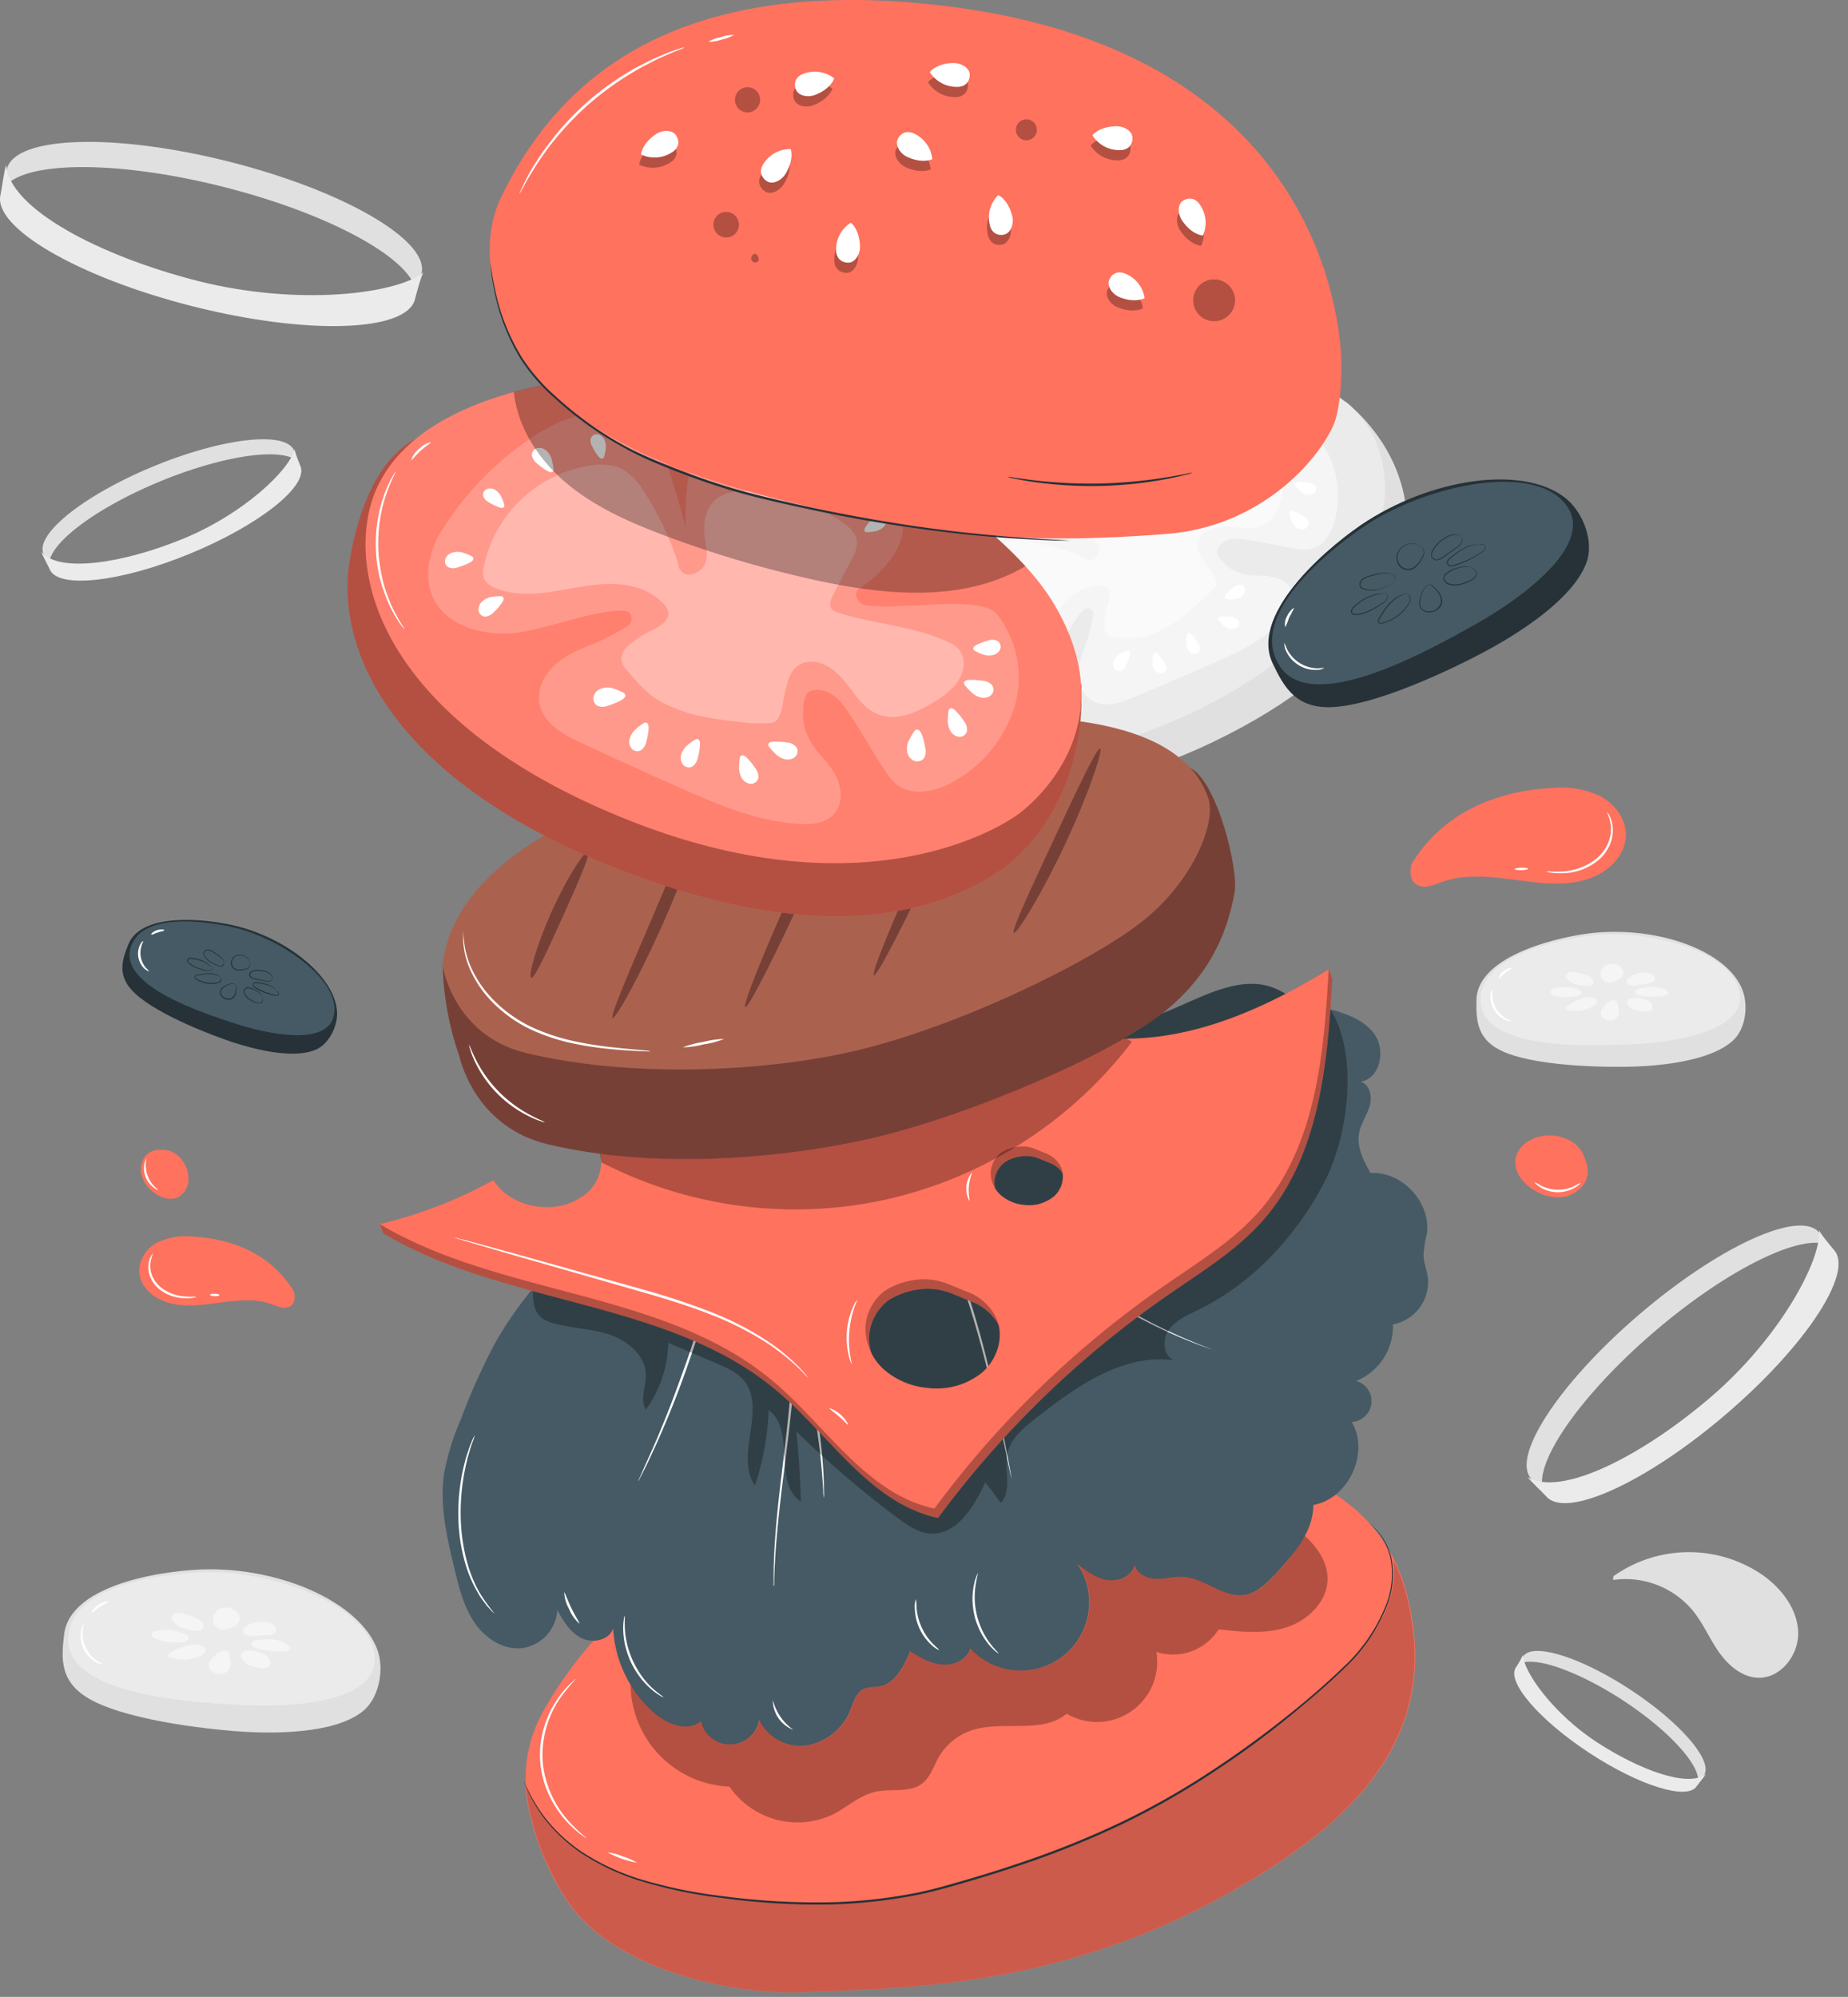 <svg width="112" height="121" fill="none" xmlns="http://www.w3.org/2000/svg"><rect width="100%" height="100%" fill="#808080" stroke="none"/><path d="M57.913 33.49s-3.215 2.277-3.966 5.122c-.481 1.818.569 3.934 1.991 5.764 2.336 2.973 8.051 5.12 17.497.623 10.12-4.837 11.394-10.37 11.744-12.37.305-1.747-.117-5.28-3.5-8.188-.568-.495-1.422.535-2.392.33-5.246-1.121-16.188 2.378-21.375 8.72Z" fill="#E0E0E0"/><path d="M56.877 31.599s-5.053 6.418-1.92 10.754c2.216 3.061 7.997 5.266 17.442.76 10.12-4.837 11.437-11.861 11.525-12.96.089-1.098.131-6.025-5.675-7.268-5.258-1.127-16.186 2.38-21.372 8.714Z" fill="#EBEBEB"/><path d="M76.809 25.015c-1.138-.054-3.073 3.144-4.19 3.983-.268.203-.757.049-.712-.284.37-2.663-.77-3.935-2.165-3.653-1.514.302-3.642 1.038-5.01 2.157-.797.648-1.966 1.652-1.992 2.68-.022.685 1.523 2.179 2.086 2.611-.57-.284-2.353-1.226-2.979-1.348-1.061-.21-2.242-.072-3.081.611-.882.717-1.246 1.89-1.422 3.013a13.527 13.527 0 0 0 .34 5.736c.147.54.413 1.04.778 1.465 1.465 1.644 3.436.686 4.534-.634.854-1.016 1.693-3.372 2.607-4.325a.546.546 0 0 1 .264-.176.378.378 0 0 1 .398.338 9.72 9.72 0 0 1-.406 1.676c-.285.762-.59 1.556-.444 2.39.062.394.253.756.543 1.03.777.7 1.847.341 2.734-.029 1.442-.6 2.877-1.21 4.305-1.835 1.707-.745 3.445-1.533 4.774-2.845.466-.458.91-1.061.569-1.775a1.33 1.33 0 0 0-.359-.447c-.515-.418-1.172-.478-1.806-.472a3.513 3.513 0 0 1-1.31-.265c-.372-.162-1.234-.907-1.094-1.291.139-.384.611-.743 1.394-.669.884.086 1.94.339 2.816.49.492.085.996.224 1.482.105.854-.214 1.323-1.138 1.5-1.992a5.69 5.69 0 0 0-.663-4.11 4.478 4.478 0 0 0-3.491-2.135Z" fill="#F5F5F5"/><path d="M67.847 39.627a.854.854 0 0 0-.335.356.524.524 0 0 0 0 .478.387.387 0 0 0 .42.185.595.595 0 0 0 .325-.344c.074-.156.135-.318.182-.484a.787.787 0 0 0 .046-.228c0-.122-.072-.204-.191-.167a2.373 2.373 0 0 0-.447.204ZM78.291 31.602a.878.878 0 0 0 .302.384.525.525 0 0 0 .472.06.381.381 0 0 0 .24-.393.591.591 0 0 0-.285-.367 3.013 3.013 0 0 0-.453-.245.918.918 0 0 0-.222-.077c-.12-.017-.213.046-.19.168.03.16.076.318.136.47ZM69.842 40.117a.853.853 0 0 0 .122.446.49.49 0 0 0 .378.242.333.333 0 0 0 .336-.244.592.592 0 0 0-.117-.433 3.067 3.067 0 0 0-.284-.392.663.663 0 0 0-.157-.151c-.094-.066-.193-.049-.219.065a2.84 2.84 0 0 0-.06.467ZM74.169 37.915a.902.902 0 0 0 .418.205.492.492 0 0 0 .424-.126.327.327 0 0 0 .04-.412.597.597 0 0 0-.404-.196 2.803 2.803 0 0 0-.49-.037.853.853 0 0 0-.216.017c-.108.028-.162.116-.094.207.097.123.205.238.322.342ZM74.826 36.304a.852.852 0 0 0 .433-.17.49.49 0 0 0 .199-.396.336.336 0 0 0-.285-.31.6.6 0 0 0-.418.165 3.32 3.32 0 0 0-.359.333.756.756 0 0 0-.133.17c-.054.1-.026.197.09.211.158.014.316.013.473-.003ZM78.823 29.772a.854.854 0 0 0 .419.205.492.492 0 0 0 .423-.125.327.327 0 0 0 .04-.413.597.597 0 0 0-.404-.196 2.813 2.813 0 0 0-.49-.037.853.853 0 0 0-.215.017c-.108.029-.163.117-.094.208.096.124.203.238.321.341ZM78.624 28.142a.879.879 0 0 0 .435-.168.496.496 0 0 0 .197-.398.33.33 0 0 0-.285-.307.584.584 0 0 0-.418.165c-.13.1-.25.21-.361.33a.791.791 0 0 0-.134.173c-.051.1-.023.197.091.208.158.014.317.013.475-.003ZM77.74 26.651a.8.8 0 0 0 .298-.301.453.453 0 0 0 .017-.404.302.302 0 0 0-.347-.154.57.57 0 0 0-.284.285c-.07.131-.128.268-.174.41a.717.717 0 0 0-.048.19c0 .105.054.174.153.142.133-.045.261-.101.384-.168ZM70.539 26.478a.75.75 0 0 0 .096-.373.423.423 0 0 0-.17-.327.285.285 0 0 0-.345.037.484.484 0 0 0-.094.361c.007.136.023.27.049.404.01.06.027.118.051.174.043.085.122.114.185.042.086-.098.162-.205.228-.318ZM59.861 32.745a.729.729 0 0 0-.33-.19.404.404 0 0 0-.361.065.284.284 0 0 0-.068.339.473.473 0 0 0 .316.196c.13.037.265.062.4.077.061.008.122.008.183 0 .09-.014.142-.08.094-.165a2.062 2.062 0 0 0-.234-.322ZM58.334 37.57a.714.714 0 0 0-.387 0 .403.403 0 0 0-.285.245.284.284 0 0 0 .117.325.49.49 0 0 0 .375 0c.13-.038.258-.085.381-.143a.698.698 0 0 0 .157-.09c.071-.06.08-.143 0-.191a2.218 2.218 0 0 0-.358-.145ZM58.627 34.83a.854.854 0 0 0-.43-.085.47.47 0 0 0-.358.217.313.313 0 0 0 .065.386.569.569 0 0 0 .415.08c.153-.014.304-.042.453-.082a.686.686 0 0 0 .193-.069c.094-.054.12-.145.034-.213a2.42 2.42 0 0 0-.372-.233ZM59.005 40.478a.821.821 0 0 0-.302.316.472.472 0 0 0 0 .418.319.319 0 0 0 .362.154.569.569 0 0 0 .284-.31c.07-.137.129-.28.174-.427a.683.683 0 0 0 .045-.2c0-.105-.057-.176-.16-.142a2.32 2.32 0 0 0-.403.191ZM61.284 40.87a.81.81 0 0 0-.12.425.46.46 0 0 0 .185.372.313.313 0 0 0 .39-.031.57.57 0 0 0 .114-.41 2.75 2.75 0 0 0-.046-.458.767.767 0 0 0-.051-.196c-.045-.097-.134-.13-.21-.054a2.41 2.41 0 0 0-.262.353ZM68.82 26.671a.822.822 0 0 0-.042-.446.462.462 0 0 0-.313-.285.319.319 0 0 0-.359.174.568.568 0 0 0 .04.43c.06.145.13.285.21.42a.782.782 0 0 0 .123.168c.08.077.176.077.219-.026.053-.14.094-.286.122-.435ZM65.088 28.626a.853.853 0 0 0-.285-.333.48.48 0 0 0-.424-.046.324.324 0 0 0-.185.356c.05.14.152.256.285.321.133.083.273.154.418.211a.68.68 0 0 0 .2.063c.107.014.187-.043.158-.151a2.779 2.779 0 0 0-.167-.421ZM67.048 27.277a.853.853 0 0 0-.216-.392.464.464 0 0 0-.402-.14.319.319 0 0 0-.261.302.57.57 0 0 0 .21.378c.11.111.23.212.359.302.055.044.116.08.182.108.102.037.19 0 .188-.114a2.604 2.604 0 0 0-.06-.444ZM71.887 38.93a.853.853 0 0 0 .123.45.486.486 0 0 0 .372.239.334.334 0 0 0 .339-.242.614.614 0 0 0-.12-.435 3.264 3.264 0 0 0-.284-.393.793.793 0 0 0-.157-.15c-.094-.063-.193-.046-.216.068a2.55 2.55 0 0 0-.057.463Z" fill="#fff"/><path d="M76.837 27.28a1.335 1.335 0 0 0-.569.134c-1.544.634-2.76 1.866-4.21 2.691a.57.57 0 0 1-.313.1c-.21-.02-.325-.253-.398-.455l-.618-1.679a1.372 1.372 0 0 0-.438-.706 1.275 1.275 0 0 0-.979-.082 7.534 7.534 0 0 0-3.772 2.048c-.401.402-.774.902-.76 1.471a1.81 1.81 0 0 0 .854 1.363c.41.285.939.569.967 1.061.023.424-.324 1.002-.907.57a13.105 13.105 0 0 0-3.318-1 2.73 2.73 0 0 0-1.269.018 2.398 2.398 0 0 0-1.163.995 5.661 5.661 0 0 0 .14 6.382c.096.155.237.279.403.355a.877.877 0 0 0 .666-.096c.774-.37 1.343-1.062 1.818-1.776.435-.738.928-1.441 1.474-2.102.586-.626 1.388-1.115 2.244-1.084a.672.672 0 0 1 .299.063c.384.199.248.765.122 1.177-.108.36-.165.732-.17 1.107a.813.813 0 0 0 .219.663.726.726 0 0 0 .426.128c.632.031 1.483.06 2.08-.154 1.363-.483 2.088-1.138 3.297-2.207.266-.238.507-.5.72-.786.202-.37-.361-.919-.594-1.271-.234-.353-.515-.717-.51-1.138 0-.515.473-.928.968-1.067.505-.1 1.024-.11 1.533-.029.51.082 1.034.018 1.51-.182.712-.372 1.008-1.226 1.179-2.011.148-.697.23-1.488-.19-2.063a1.001 1.001 0 0 0-.74-.438Z" fill="#FAFAFA"/><path d="M59.756 44.623a.962.962 0 0 1-.285 0 2.213 2.213 0 0 1-.335-.05 3.606 3.606 0 0 1-.438-.1 6.054 6.054 0 0 1-1.093-.422 6.78 6.78 0 0 1-1.203-.78 7.067 7.067 0 0 1-1.002-1.029 6.08 6.08 0 0 1-.623-.99c-.08-.148-.13-.285-.185-.41a2.821 2.821 0 0 1-.114-.321.957.957 0 0 1-.068-.285c.029 0 .145.384.461.962.184.335.398.654.637.953.297.364.628.7.988 1.001.365.294.758.553 1.172.774.34.177.694.324 1.058.441.623.188 1.033.228 1.03.256ZM54.498 38.245c.02.195.02.391 0 .586 0 .319.046.569 0 .586-.045.017-.153-.242-.15-.586.002-.344.114-.612.15-.586Z" fill="#fff"/><path d="M12.705 95.088c-2.205 0-8.44.731-8.82 3.957-.187 1.542-.252 2.951 1.685 3.983 2.53 1.335 7.741 1.821 9.258 1.909 1.766.1 5.368.134 7.112-1.206 1.007-.771 1.323-2.432.996-3.565-.825-2.81-5.414-5.078-10.23-5.078Z" fill="#E0E0E0"/><path d="M12.768 95.259c-1.036 0-8.689.25-8.632 4.13.051 3.415 7.787 3.765 10.57 3.924 2.782.159 8.159-.105 8.008-2.891-.168-3.038-5.824-5.146-9.946-5.163Z" fill="#EBEBEB"/><path d="M12.412 99.802a1.44 1.44 0 0 0-1.052-.094 4.27 4.27 0 0 0-.996.401c-.083.04-.177.106-.168.197.008.091.102.128.185.151a2.537 2.537 0 0 0 1.77-.128.643.643 0 0 0 .267-.197.286.286 0 0 0-.006-.33ZM13.755 100.044a.57.57 0 0 0-.43.054 1.697 1.697 0 0 0-.352.268.825.825 0 0 0-.31.438.501.501 0 0 0 .15.435.75.75 0 0 0 .43.191.673.673 0 0 0 .49-.109.676.676 0 0 0 .233-.503c0-.193-.026-.384-.08-.569a.383.383 0 0 0-.074-.174.138.138 0 0 0-.078-.051.136.136 0 0 0-.093.009M16.256 100.44a.854.854 0 0 0-.341-.245 2.09 2.09 0 0 0-.888-.188.426.426 0 0 0-.384.154.357.357 0 0 0 .025.352.937.937 0 0 0 .453.385c.183.074.374.128.569.162.16.03.325.03.486 0 .236-.043.265-.419.08-.62ZM11.36 99.102a2.59 2.59 0 0 0-1.884-.284c-.12.025-.262.08-.284.202-.023.122.1.21.207.262.47.19.978.267 1.483.227a.854.854 0 0 0 .415-.08c.128-.082.202-.201.063-.327ZM12.304 98.394a.672.672 0 0 0-.236-.236 3.338 3.338 0 0 0-.87-.356.808.808 0 0 0-.61-.02.313.313 0 0 0-.173.285l.017.048c.138.234.352.415.606.512.252.094.515.157.782.188a.993.993 0 0 0 .26 0 .322.322 0 0 0 .218-.12.313.313 0 0 0 .006-.301ZM14.427 97.774A.796.796 0 0 0 14 97.46a.876.876 0 0 0-.757.077.728.728 0 0 0-.333.668.62.62 0 0 0 .492.54c.195.017.391-.017.57-.099a.854.854 0 0 0 .523-.373.509.509 0 0 0-.068-.5ZM16.745 98.71a.305.305 0 0 0-.11-.216.488.488 0 0 0-.1-.072 1.23 1.23 0 0 0-.817-.148 1.565 1.565 0 0 0-.79.26.384.384 0 0 0-.197.27.285.285 0 0 0 .125.236c.148.08.318.11.484.082l.836-.045a.978.978 0 0 0 .376-.071.333.333 0 0 0 .193-.296ZM17.289 99.569c-.57-.31-1.082-.256-1.736-.182-.13 0-.284.062-.31.193a.223.223 0 0 0 .091.197.645.645 0 0 0 .208.088 5.71 5.71 0 0 0 1.707.196c.13 0 .284-.034.338-.154.054-.119-.196-.239-.298-.338Z" fill="#F5F5F5"/><path d="M6.583 97.048c0 .04-.248.125-.515.305-.268.179-.452.372-.49.347-.036-.026.109-.285.407-.472.3-.188.592-.22.598-.18ZM6.202 100.835a.757.757 0 0 1-.421-.137 1.823 1.823 0 0 1-.874-1.855.768.768 0 0 1 .16-.412c.022 0-.038.165-.057.427a1.991 1.991 0 0 0 .83 1.744c.205.145.367.196.362.233Z" fill="#fff"/><path d="M96.596 56.524c-1.852.18-7.036 1.297-7.112 4.043-.032 1.311.028 2.5 1.738 3.203 2.233.92 6.657.905 7.937.854 1.494-.06 4.524-.322 5.887-1.59.782-.732.916-2.154.546-3.079-.902-2.287-4.945-3.82-8.996-3.431Z" fill="#E0E0E0"/><path d="M96.664 56.66c-.873.083-7.286.917-6.921 4.174.318 2.862 6.85 2.535 9.203 2.441 2.353-.094 6.848-.748 6.498-3.078-.393-2.54-5.314-3.855-8.78-3.537Z" fill="#EBEBEB"/><path d="M96.733 60.513a1.212 1.212 0 0 0-.894 0 3.6 3.6 0 0 0-.805.415c-.065.043-.14.102-.125.18.014.076.097.099.168.113a2.15 2.15 0 0 0 1.48-.253.514.514 0 0 0 .204-.185.239.239 0 0 0-.028-.27ZM97.882 60.606a.478.478 0 0 0-.359.08c-.106.07-.201.156-.284.253a.725.725 0 0 0-.225.393.415.415 0 0 0 .162.353c.108.083.24.128.376.128a.51.51 0 0 0 .569-.57 1.794 1.794 0 0 0-.114-.469.321.321 0 0 0-.077-.139.113.113 0 0 0-.145-.023M100.016 60.735a.765.765 0 0 0-.308-.18 1.826 1.826 0 0 0-.762-.085.37.37 0 0 0-.31.162.306.306 0 0 0 .051.285.8.8 0 0 0 .413.284c.163.048.33.078.5.088.138.014.277 0 .41-.04.182-.042.176-.36.006-.514ZM95.788 60.01a2.16 2.16 0 0 0-1.605-.095c-.1.029-.216.088-.219.19-.002.103.103.169.197.206a2.75 2.75 0 0 0 1.266.068.674.674 0 0 0 .341-.1c.097-.07.148-.179.02-.27ZM96.516 59.335a.569.569 0 0 0-.216-.177 2.717 2.717 0 0 0-.762-.23.674.674 0 0 0-.512.034.261.261 0 0 0-.126.256l.02.04c.136.185.33.32.552.381.22.06.447.092.675.094a.79.79 0 0 0 .216 0 .25.25 0 0 0 .173-.117.265.265 0 0 0-.02-.281ZM98.26 58.644a.66.66 0 0 0-.384-.231.737.737 0 0 0-.629.125.62.62 0 0 0-.227.59.526.526 0 0 0 .458.414.952.952 0 0 0 .47-.128.734.734 0 0 0 .412-.35.427.427 0 0 0-.1-.42ZM100.286 59.24a.267.267 0 0 0-.111-.173.545.545 0 0 0-.088-.05 1.047 1.047 0 0 0-.706-.055c-.237.035-.46.133-.645.285a.318.318 0 0 0-.14.241.239.239 0 0 0 .122.191c.13.057.276.067.413.029l.703-.106a.871.871 0 0 0 .307-.088.286.286 0 0 0 .145-.273ZM100.812 59.918c-.512-.21-.93-.125-1.473 0-.108.023-.24.077-.245.188a.18.18 0 0 0 .091.156c.057.03.118.05.182.057.48.085.971.095 1.454.029.111-.017.239-.052.284-.157.046-.105-.199-.196-.293-.273Z" fill="#F5F5F5"/><path d="M91.606 58.666c.014.043-.19.137-.401.308-.21.17-.35.344-.379.324-.028-.02.057-.253.285-.441.227-.188.486-.228.495-.19ZM91.592 61.873c0 .017-.151.02-.37-.072a1.556 1.556 0 0 1-.893-1.49c.022-.236.096-.364.11-.359.009.12.009.241 0 .361a1.706 1.706 0 0 0 .837 1.395c.185.108.321.15.316.165Z" fill="#fff"/><path d="M13.544 11.325c6 1.517 10.71 3.983 11.548 5.918.218-.17.377-.405.453-.671.503-1.992-4.714-5.022-11.65-6.774C6.958 8.044.925 8.236.426 10.223c-.063.288-.026.589.103.854 1.601-1.332 6.964-1.283 13.015.247Z" fill="#E0E0E0"/><path d="M12.02 17.032C6.045 15.516.546 12.64.378 9.991c-.105.193-.285 1.542-.344 1.795-.504 1.992 4.71 5.022 11.647 6.774 6.936 1.753 12.968 1.562 13.468-.427 0 0 .396-1.561.54-1.647-1.6 1.334-7.604 2.074-13.67.546Z" fill="#EBEBEB"/><path d="M9.727 29.16c3.63-1.493 6.964-2.01 8.116-1.345a.828.828 0 0 0-.022-.515c-.495-1.2-4.296-.777-8.493.947-4.196 1.724-7.195 4.103-6.697 5.306a.828.828 0 0 0 .376.399c.31-1.286 3.058-3.286 6.72-4.791Z" fill="#E0E0E0"/><path d="M11.11 32.64c-3.628 1.49-7.512 2.097-8.596.81.02.14.439.894.501 1.048.495 1.203 4.299.78 8.495-.947 4.197-1.727 7.195-4.103 6.7-5.304 0 0-.39-.947-.347-1.044-.313 1.283-3.092 3.93-6.754 5.437Z" fill="#EBEBEB"/><path d="M98.377 103.04c-2.617-1.707-5.152-2.629-6.157-2.276a.63.63 0 0 1 .097-.398c.57-.868 3.485.039 6.51 2.028 3.024 1.989 5.015 4.302 4.446 5.169a.674.674 0 0 1-.355.254c-.049-1.059-1.901-3.042-4.541-4.777Z" fill="#E0E0E0"/><path d="M96.767 105.558c2.617 1.707 5.567 2.779 6.612 1.937-.037.105-.481.632-.552.743-.569.867-3.486-.04-6.513-2.029-3.027-1.988-5.015-4.301-4.446-5.169.168-.24.312-.497.43-.766.05 1.056 1.829 3.548 4.469 5.284Z" fill="#EBEBEB"/><path d="M100.3 80.661c4.171-3.562 8.37-5.69 10.194-5.317a1.143 1.143 0 0 0-.253-.672c-1.181-1.382-6.046.837-10.865 4.953-4.82 4.117-7.773 8.578-6.592 9.958.178.193.415.32.674.364-.145-1.838 2.637-5.69 6.842-9.286Z" fill="#E0E0E0"/><path d="M103.652 84.681c-4.171 3.562-9.062 6.054-11.062 4.82.088.176.973.995 1.121 1.169 1.18 1.382 6.046-.834 10.868-4.953 4.822-4.12 7.77-8.578 6.589-9.958 0 0-.927-1.084-.913-1.235.142 1.844-2.398 6.564-6.603 10.157Z" fill="#EBEBEB"/><path d="M97.78 95.512a7.899 7.899 0 0 1 9.126-.02c1.107.814 2.026 2.026 2.074 3.4.049 1.374-1.047 2.808-2.421 2.768-.984-.028-1.818-.751-2.384-1.556-.566-.805-.95-1.733-1.57-2.498a5.3 5.3 0 0 0-4.837-1.87" fill="#E0E0E0"/><path d="M32.913 103.706a8.434 8.434 0 0 0-.853 5.974 15.955 15.955 0 0 0 2.458 5.719c2.777 3.86 9.656 5.55 14.362 5.308 4.705-.241 14.648.023 25.22-5.792 7.98-4.387 13.275-9.619 11.224-18.083-2.051-8.464-11.949-11.002-30.894-7.26-13.368 2.628-19.226 10.014-21.517 14.134Z" fill="#FF725E"/><path opacity=".2" d="M85.287 96.852a11.15 11.15 0 0 0-.853-2.353c.4 2.396-1.138 4.837-3.158 6.723a57.532 57.532 0 0 1-11.363 8.279c-4.017 2.182-8.373 3.673-12.78 4.89-4.615 1.275-9.821 1.138-14.547.387-4.645-.731-8.842-2.347-10.697-6.611.02.511.088 1.02.202 1.519a15.884 15.884 0 0 0 2.456 5.71c2.77 3.858 9.641 5.545 14.341 5.303 4.7-.242 14.63.023 25.19-5.784 7.969-4.387 13.258-9.611 11.21-18.063Z" fill="#000"/><path d="m82.974 92.266.125.114.364.35c.424.49.724 1.076.874 1.707a5.195 5.195 0 0 1-.339 3.012 10.371 10.371 0 0 1-2.239 3.36c-1.067 1.062-2.31 2.137-3.675 3.249a54.15 54.15 0 0 1-4.552 3.326 46.803 46.803 0 0 1-5.406 3.093 54.924 54.924 0 0 1-6.19 2.509 81.119 81.119 0 0 1-3.236 1.019c-1.07.312-2.125.623-3.189.83a30.9 30.9 0 0 1-6.196.569 43.072 43.072 0 0 1-5.616-.407 28.105 28.105 0 0 1-4.803-1.001 13.919 13.919 0 0 1-3.661-1.707 9.875 9.875 0 0 1-2.233-2.083 9.737 9.737 0 0 1-1.002-1.65l-.202-.461c-.045-.102-.065-.156-.065-.156s.028.048.08.151l.213.452c.289.574.632 1.119 1.024 1.627a9.762 9.762 0 0 0 2.23 2.052c1.128.734 2.357 1.3 3.648 1.681 1.565.463 3.167.791 4.788.982 1.856.249 3.726.38 5.599.389 2.07.018 4.136-.172 6.168-.569 1.055-.207 2.105-.52 3.175-.83 1.07-.31 2.148-.649 3.229-1.019a54.443 54.443 0 0 0 6.174-2.498 46.89 46.89 0 0 0 5.41-3.087 60.235 60.235 0 0 0 4.553-3.306 47.627 47.627 0 0 0 3.681-3.226c.95-.95 1.706-2.077 2.225-3.317.41-.932.533-1.965.353-2.967a4.123 4.123 0 0 0-.84-1.707l-.35-.359c-.082-.088-.119-.122-.119-.122Z" fill="#263238"/><path d="M35.576 111.396s-.04-.015-.102-.054a4.25 4.25 0 0 1-.27-.185 6.297 6.297 0 0 1-1.89-2.308 5.717 5.717 0 0 1-.307-4.301 6.072 6.072 0 0 1 .788-1.613 5.95 5.95 0 0 1 .777-.922c.102-.103.19-.171.245-.219a.45.45 0 0 1 .094-.069c-.376.397-.72.821-1.03 1.269a6.13 6.13 0 0 0-.993 3.724 6.26 6.26 0 0 0 1.505 3.551c.363.408.758.784 1.183 1.127ZM38.592 112.867a5.838 5.838 0 0 1-1.761-.621c.312.033.618.115.905.242.303.082.592.209.856.379Z" fill="#fff"/><path d="M14.44 56.14c-1.487-.393-5.823-1.016-6.665 1.092-.401 1.005-.697 1.944.427 2.98 1.468 1.353 4.896 2.61 5.903 2.94 1.175.382 3.596 1.05 5.016.459.816-.341 1.326-1.406 1.309-2.228-.049-2.037-2.74-4.384-5.99-5.243Z" fill="#263238"/><path d="M14.452 56.265c-.7-.188-5.906-1.383-6.56 1.246-.57 2.307 4.58 3.93 6.43 4.532 1.849.603 5.521 1.386 5.917-.52.432-2.077-3.01-4.501-5.787-5.258Z" fill="#455A64"/><path d="M13.4 59.267s.045.048.014.142c-.032.094-.168.179-.33.193a1.738 1.738 0 0 1-1.244-.284.15.15 0 0 1-.054-.1.115.115 0 0 1 .052-.102.43.43 0 0 1 .182-.06 3.79 3.79 0 0 1 .335-.06c.189-.03.38-.03.57 0 .13.022.253.073.36.148.041.026.076.06.103.1 0 0-.037-.034-.114-.083a.98.98 0 0 0-.358-.122 1.709 1.709 0 0 0-.57 0c-.107.014-.218.037-.332.06a.5.5 0 0 0-.16.05c-.04.03-.034.078 0 .115.354.234.778.334 1.198.284.162-.014.285-.07.313-.162a.17.17 0 0 0 .034-.12ZM14.188 59.642s.06-.031.113.043a.714.714 0 0 1 .026.335.654.654 0 0 1-.188.461.49.49 0 0 1-.595 0 .402.402 0 0 1-.145-.569.586.586 0 0 1 .214-.167c.074-.037.142-.075.207-.1a.52.52 0 0 1 .333-.04c.08.02.114.054.111.057a.487.487 0 0 0-.426.02c-.148.06-.283.149-.396.262a.341.341 0 0 0 .137.478.432.432 0 0 0 .523 0 .62.62 0 0 0 .182-.424.764.764 0 0 0 0-.319.104.104 0 0 0-.097-.037ZM15.88 60.382a.216.216 0 0 1 .046.12.32.32 0 0 1 0 .15.215.215 0 0 1-.137.15.894.894 0 0 1-.5-.13.984.984 0 0 1-.473-.415.358.358 0 0 1 0-.336.285.285 0 0 1 .302-.085c.167.038.326.106.47.202.253.159.33.34.315.344-.014.003-.023-.04-.074-.1a1.253 1.253 0 0 0-.262-.21 1.455 1.455 0 0 0-.46-.182.224.224 0 0 0-.242.062.285.285 0 0 0 0 .285.953.953 0 0 0 .444.392c.139.087.299.135.463.14a.253.253 0 0 0 .14-.26.722.722 0 0 0-.032-.127ZM12.816 58.606a.112.112 0 0 1 .026.134.33.33 0 0 1-.361.086 5.04 5.04 0 0 1-.538-.151 1.318 1.318 0 0 1-.57-.376.16.16 0 0 1 0-.202.285.285 0 0 1 .186-.054c.11.006.22.02.33.04.184.038.362.104.526.196.11.063.21.138.302.225a.424.424 0 0 1 .094.102 2.73 2.73 0 0 0-.416-.284 1.778 1.778 0 0 0-.518-.18 2.772 2.772 0 0 0-.318-.036.208.208 0 0 0-.143.04.1.1 0 0 0 0 .128c.149.163.337.286.547.355.173.064.35.117.529.16a.304.304 0 0 0 .33-.055c.051-.08-.017-.128-.006-.128ZM13.573 58.296a.173.173 0 0 1 0 .131.177.177 0 0 1-.102.123.305.305 0 0 1-.214 0 2.867 2.867 0 0 1-.486-.225.941.941 0 0 1-.43-.495l-.014-.051v-.043a.268.268 0 0 1 .284-.196c.102.01.2.045.285.102.145.085.284.18.415.284.09.07.168.155.23.25a.208.208 0 0 1 .038.12.531.531 0 0 0-.057-.108 1.214 1.214 0 0 0-.236-.23 3.988 3.988 0 0 0-.419-.27.59.59 0 0 0-.278-.097.21.21 0 0 0-.214.15V57.814a.93.93 0 0 0 .401.466c.152.09.31.166.473.23a.202.202 0 0 0 .284-.093.377.377 0 0 0 .04-.12ZM15.12 58.257c.025.037.038.08.04.125a.334.334 0 0 1-.15.316c-.162.073-.338.109-.515.105a.537.537 0 0 1-.307-.077.47.47 0 0 1-.191-.285.516.516 0 0 1 .364-.569.617.617 0 0 1 .538.094.523.523 0 0 1 .19.21c.018.03.028.062.032.095a.696.696 0 0 0-.24-.285.592.592 0 0 0-.503-.074.458.458 0 0 0-.319.515c.021.101.08.19.163.25.086.051.185.075.284.069.169.01.337-.02.492-.086a.313.313 0 0 0 .151-.284.89.89 0 0 0-.028-.12ZM16.52 59.298s0 .054-.065.116a.408.408 0 0 1-.356.054l-.523-.099a1.373 1.373 0 0 1-.31-.085.253.253 0 0 1-.154-.31.303.303 0 0 1 .185-.148.965.965 0 0 1 .213-.052 1.2 1.2 0 0 1 .396.02c.112.017.221.05.324.097a.82.82 0 0 1 .21.165l-.022.023.02-.023c.13.128.085.25.082.242a.284.284 0 0 0-.102-.22l.02-.025-.02.026a.811.811 0 0 0-.208-.148 1.138 1.138 0 0 0-.313-.085 1.204 1.204 0 0 0-.38-.015c-.126.023-.285.051-.35.165a.2.2 0 0 0 .124.236c.092.038.187.066.285.083l.52.114a.387.387 0 0 0 .333-.034.307.307 0 0 0 .091-.097ZM16.731 59.978l.1.105c.065.068.08.077.07.162-.008.086-.127.1-.21.091a3.56 3.56 0 0 1-1.212-.45.35.35 0 0 1-.148-.133.157.157 0 0 1 .037-.2c.128-.079.25-.025.356-.016.194.025.385.073.569.142.123.048.237.115.338.2a.486.486 0 0 1 .103.099 1.916 1.916 0 0 0-.455-.262 3.05 3.05 0 0 0-.57-.125c-.105 0-.23-.049-.31 0a.094.094 0 0 0-.02.128c.031.048.074.086.126.11.368.216.769.37 1.186.459.074 0 .154 0 .174-.063.02-.062-.034-.102-.06-.136a.456.456 0 0 1-.074-.111Z" fill="#263238"/><path d="M9.96 56.367c0 .043-.185.063-.396.134-.21.071-.37.16-.398.128-.028-.031.114-.19.353-.267.239-.077.447-.034.44.005ZM9.03 58.846c0 .014-.128-.023-.285-.157a1.26 1.26 0 0 1-.265-1.422c.086-.177.183-.254.197-.242.014.011-.046.11-.1.284a1.402 1.402 0 0 0 .245 1.309c.125.14.219.208.208.227Z" fill="#fff"/><path d="M82.86 31.562c-1.991 1.263-7.217 5.496-5.727 8.64.715 1.502 1.463 2.814 3.801 2.632 3.053-.24 8.049-2.786 9.469-3.576 1.655-.922 4.933-2.954 5.746-5.167.47-1.275-.193-2.959-1.138-3.798-2.352-2.068-7.803-1.49-12.15 1.269Z" fill="#263238"/><path d="M83.003 31.678c-.942.592-7.719 5.207-5.443 8.686 1.992 3.053 9.2-1.055 11.81-2.506 2.609-1.451 7.32-4.768 5.59-7.204-1.889-2.651-8.219-1.317-11.957 1.024Z" fill="#455A64"/><path d="M85.284 35.997s.094 0 .165.137a.335.335 0 0 1 .029.259c-.034.11-.087.212-.157.304-.373.556-.944.95-1.596 1.104a.222.222 0 0 1-.156-.037.174.174 0 0 1-.06-.154.724.724 0 0 1 .12-.259c.093-.156.187-.304.284-.44.168-.245.375-.462.612-.64.16-.124.344-.212.54-.26a.646.646 0 0 1 .22-.014 2.173 2.173 0 0 0-.214.037 1.447 1.447 0 0 0-.52.285c-.23.18-.431.395-.595.637-.094.134-.185.284-.285.438a.637.637 0 0 0-.11.236c-.015.086.059.14.15.125a2.677 2.677 0 0 0 1.568-1.067c.066-.086.12-.182.159-.284a.327.327 0 0 0-.017-.242.263.263 0 0 0-.137-.165ZM86.53 35.502s.026-.094.163-.077c.073.021.14.063.19.12.063.057.134.125.208.202.188.18.301.425.316.685a.609.609 0 0 1-.182.419.907.907 0 0 1-.43.233.682.682 0 0 1-.487-.046.518.518 0 0 1-.284-.36.967.967 0 0 1 .034-.41c.034-.123.066-.237.105-.34a.831.831 0 0 1 .285-.414.36.36 0 0 1 .176-.069.877.877 0 0 0-.162.088.853.853 0 0 0-.27.41c-.034.103-.063.216-.094.339a.922.922 0 0 0-.028.387.468.468 0 0 0 .253.318.64.64 0 0 0 .444.04.682.682 0 0 0 .569-.595.98.98 0 0 0-.285-.657c-.148-.148-.259-.284-.37-.327a.145.145 0 0 0-.15.054ZM89.12 34.37a.36.36 0 0 1 .176.077.551.551 0 0 1 .153.173.322.322 0 0 1 .023.305 1.36 1.36 0 0 1-.663.412 1.48 1.48 0 0 1-.95.1.528.528 0 0 1-.378-.33.416.416 0 0 1 .21-.413c.218-.148.461-.256.717-.319.17-.046.347-.066.524-.056a.513.513 0 0 1 .187.05s-.065-.02-.187-.028c-.175 0-.348.025-.515.074a2.239 2.239 0 0 0-.692.325c-.11.08-.227.207-.188.352a.477.477 0 0 0 .342.285c.305.07.625.037.91-.094.247-.064.47-.196.646-.381a.284.284 0 0 0-.014-.27.53.53 0 0 0-.14-.168.8.8 0 0 0-.162-.094ZM83.93 35.969a.13.13 0 0 1 .054 0 .167.167 0 0 1 .12.102c.045.148-.08.35-.285.484a6.26 6.26 0 0 1-.728.444 2.61 2.61 0 0 1-.472.19c-.176.061-.362.084-.547.069a.228.228 0 0 1-.196-.214.407.407 0 0 1 .125-.253c.12-.119.25-.228.387-.327.232-.17.49-.301.763-.39.25-.085.514-.124.78-.114-.261.022-.518.074-.766.154a2.793 2.793 0 0 0-.743.395c-.134.098-.26.205-.378.322a.344.344 0 0 0-.108.213.166.166 0 0 0 .15.154c.175.014.35-.007.516-.063.16-.047.315-.109.463-.185.252-.129.496-.272.731-.43.202-.125.319-.312.285-.44a.155.155 0 0 0-.1-.1l-.05-.011ZM84.371 34.788a.284.284 0 0 1 .15.134.284.284 0 0 1 .026.239.449.449 0 0 1-.213.236 4.115 4.115 0 0 1-.76.31 1.445 1.445 0 0 1-.998-.023l-.074-.037-.046-.034a.39.39 0 0 1 .06-.49.916.916 0 0 1 .41-.218c.246-.078.498-.137.754-.177.171-.027.346-.027.517 0 .064.01.125.036.177.074a.887.887 0 0 0-.18-.05 1.676 1.676 0 0 0-.509.016c-.25.047-.499.11-.742.188a.854.854 0 0 0-.384.208.33.33 0 0 0-.057.412l.045.034c.023 0 .046.026.069.034.305.123.643.135.956.035a4.59 4.59 0 0 0 .75-.285.418.418 0 0 0 .206-.21.255.255 0 0 0-.015-.217.504.504 0 0 0-.142-.179ZM85.944 33.007a.432.432 0 0 1 .174.091.488.488 0 0 1 .19.49c-.083.256-.227.489-.418.68a.782.782 0 0 1-.4.264.696.696 0 0 1-.72-.284.814.814 0 0 1-.055-.791.953.953 0 0 1 .657-.507.785.785 0 0 1 .572.057s-.05-.017-.148-.037a.826.826 0 0 0-.412 0 .93.93 0 0 0-.618.492.723.723 0 0 0 .25.92.64.64 0 0 0 .465.079.767.767 0 0 0 .372-.242c.188-.183.331-.407.419-.654a.477.477 0 0 0-.166-.464 1.026 1.026 0 0 0-.162-.094ZM88.579 32.523a.121.121 0 0 1 .028.043.284.284 0 0 1 .029.15.612.612 0 0 1-.308.45l-.663.481c-.127.103-.266.19-.415.26a.373.373 0 0 1-.49-.143.45.45 0 0 1 .026-.35c.044-.1.099-.196.163-.285.119-.164.265-.308.432-.423.134-.11.284-.198.444-.262.128-.045.263-.068.398-.069v.032-.031c.1-.008.2.018.285.074a.21.21 0 0 1 .07.08.404.404 0 0 0-.355-.123v-.031.03c-.131.006-.26.032-.384.078a2.23 2.23 0 0 0-.853.68 1.327 1.327 0 0 0-.157.284.396.396 0 0 0-.025.304.319.319 0 0 0 .415.111c.144-.066.28-.15.404-.25l.668-.47a.602.602 0 0 0 .31-.418.395.395 0 0 0-.022-.202ZM89.56 32.99h.22c.065 0 .17 0 .247.085a.284.284 0 0 1-.114.322 5.725 5.725 0 0 1-1.767.888.546.546 0 0 1-.284.025.228.228 0 0 1-.176-.233c.042-.213.227-.299.347-.407.23-.19.48-.356.745-.492.18-.088.371-.147.569-.177.072-.013.146-.019.22-.017-.27.034-.533.112-.778.23a4.447 4.447 0 0 0-.728.499c-.122.105-.285.204-.321.37a.165.165 0 0 0 .133.17.47.47 0 0 0 .262-.025 5.94 5.94 0 0 0 1.758-.854c.094-.077.154-.19.111-.284-.043-.094-.156-.069-.219-.08a.808.808 0 0 1-.225-.02Z" fill="#263238"/><path d="M78.43 36.842c-.089.195-.189.385-.298.57a5.334 5.334 0 0 1-.236.597.908.908 0 0 1 .102-.66c.157-.345.407-.527.433-.507ZM80.249 40.478c-.14.08-.3.12-.461.114a1.932 1.932 0 0 1-1.101-.302 1.954 1.954 0 0 1-.748-.853.876.876 0 0 1-.094-.464c.025 0 .06.17.187.418.174.32.427.589.734.783.307.193.66.304 1.022.321.279.003.452-.042.46-.017Z" fill="#fff"/><path d="M46.845 60.151c4.68 1.924 7.375 1.54 11.139 2.498 4.338 1.104 9.09.202 13.203-1.559 1.978-.853 4.165-2.04 6.134-1.183.424.185.805.455 1.224.648a7.987 7.987 0 0 0 1.624.492c1.17.285 2.427.644 3.13 1.62.702.975.34 2.708-.854 2.879.569.142.74.901.569 1.465-.17.563-.535 1.058-.643 1.636-.162.853.27 1.678.686 2.432 1.92-.125 3.698 1.798 3.414 3.699a7.966 7.966 0 0 0-.197 1.234c0 .481.205.936.265 1.423a2.611 2.611 0 0 1-2.117 2.814 3.581 3.581 0 0 1-2.233 3.43 1.263 1.263 0 0 1-.265 2.481c1.101 1.87-.19 4.658-2.327 5.028 0 1.604-1.155 2.947-2.239 4.128-.535.569-1.138 1.2-1.912 1.323-1.28.202-2.387-.99-3.678-1.084-.57-.043-1.121.13-1.685.116-.563-.014-1.2-.313-1.294-.87-.145.688-.965 1.052-1.659.944-.694-.108-1.277-.555-1.832-.984a4.14 4.14 0 0 1-6.48 5.12c-.189.684-.988 1.048-1.708.985-.72-.062-1.34-.441-1.946-.813-.375.919-.899 1.968-1.878 2.139-.31.009-.617.056-.916.139-.478.217-.628.8-.828 1.286a3.477 3.477 0 0 1-2.623 2.137 2.777 2.777 0 0 1-2.904-1.551 1.79 1.79 0 0 1-3.514.1c-.816.666-2.06.174-2.845-.512a7.29 7.29 0 0 1-2.495-5.121c-.242.723-1.246.927-1.926.586-.68-.341-1.098-1.036-1.462-1.707a2.472 2.472 0 0 1-2.146 2.319c-1.138.12-2.233-.612-2.876-1.56-.643-.947-.925-2.088-1.195-3.203-.466-1.923-.933-3.903-.634-5.858a15.28 15.28 0 0 1 1.027-3.291 37.244 37.244 0 0 1 2.105-4.658c1.9-3.351 4.783-6.014 7.366-8.879 2.583-2.865 6.094-6.81 6.632-10.626.165-1.17-.057-2.276.07-2.49.285-.477 2.706.854 2.706.854" fill="#455A64"/><path d="m44.14 59.298.07.02.209.065c.184.063.452.154.796.285.686.247 1.676.626 2.888 1.112 2.427.962 5.73 2.424 9.502 3.699a28.686 28.686 0 0 0 5.406 1.402c1.507.219 3.033.273 4.552.162a19.459 19.459 0 0 0 3.877-.668l.214-.054.074-.014-.069.028-.21.068c-.182.063-.452.145-.808.236a18.508 18.508 0 0 1-3.053.515c-1.53.127-3.069.083-4.589-.13a28.112 28.112 0 0 1-5.448-1.4c-3.778-1.278-7.078-2.757-9.494-3.744-1.206-.501-2.188-.89-2.87-1.155l-.783-.305-.205-.08a.422.422 0 0 1-.06-.042Z" fill="#fff"/><path d="M69.472 68.043h-.268l-.762-.048c-.666-.037-1.625-.06-2.814-.094a24.108 24.108 0 0 1-4.16-.42c-1.558-.311-3.149-1.048-4.762-1.867l-8.344-4.086-2.524-1.252-.68-.347-.176-.093a.22.22 0 0 1-.057-.035c.02.009.04.02.057.035l.182.08.694.32 2.544 1.213 8.364 4.042c1.613.82 3.186 1.554 4.726 1.867 1.363.265 2.745.415 4.133.45 1.19.048 2.151.087 2.814.141.333.029.589.052.763.075l.196.025.074-.006Z" fill="#fff"/><path d="M73.657 81.83a.39.39 0 0 1-.091-.025l-.268-.089c-.23-.085-.569-.196-1.013-.372a30.162 30.162 0 0 1-3.599-1.687 33.46 33.46 0 0 1-2.347-1.423 30.593 30.593 0 0 1-2.532-1.877 33.37 33.37 0 0 1-5.03-5.17c-.805-.993-1.579-1.974-2.41-2.845-.8-.835-1.649-1.622-2.543-2.355-1.707-1.409-3.351-2.547-4.74-3.48-1.388-.933-2.54-1.659-3.331-2.162l-.91-.57-.234-.153a.675.675 0 0 1-.08-.057c.031.01.06.024.086.043l.245.142.924.57c.8.489 1.955 1.2 3.357 2.122a57.554 57.554 0 0 1 4.769 3.462c.9.735 1.755 1.523 2.56 2.361.837.877 1.613 1.858 2.421 2.845a33.8 33.8 0 0 0 4.999 5.158 35.135 35.135 0 0 0 2.515 1.88c.808.556 1.599 1.03 2.33 1.438a32.327 32.327 0 0 0 3.567 1.724c.433.185.774.304 1.005.398l.261.102c.03.004.06.01.089.02ZM61.304 89.563a.37.37 0 0 1-.026-.088 16.738 16.738 0 0 1-.062-.265c-.052-.242-.123-.586-.217-1.021-.19-.885-.455-2.168-.819-3.747-.364-1.579-.828-3.451-1.482-5.488a44.553 44.553 0 0 0-1.138-3.155 32.843 32.843 0 0 0-1.537-3.252 8.46 8.46 0 0 0-.452-.802c-.168-.262-.304-.524-.466-.777-.333-.5-.646-1.001-.996-1.465-.689-.939-1.423-1.798-2.126-2.595-1.422-1.596-2.805-2.947-3.982-4.062a132.6 132.6 0 0 0-2.823-2.595l-.78-.694-.198-.185c-.046-.04-.069-.063-.066-.066l.074.054.21.174c.185.15.453.378.797.671a97.607 97.607 0 0 1 2.86 2.56 66.41 66.41 0 0 1 4.005 4.05 34.388 34.388 0 0 1 2.14 2.597c.352.47.668.973 1.004 1.474.162.253.31.52.47.782.159.262.312.53.452.805a31.89 31.89 0 0 1 1.542 3.269 44.292 44.292 0 0 1 1.138 3.17c.648 2.042 1.1 3.923 1.453 5.504.353 1.582.6 2.871.774 3.759.08.438.146.782.191 1.027.017.11.034.199.045.267a.55.55 0 0 1 .015.094Z" fill="#fff"/><path d="M46.885 96.115a.65.65 0 0 1 0-.097v-.284c0-.248 0-.615.017-1.084.029-.945.125-2.307.313-3.983.188-1.676.461-3.667.66-5.884.097-1.11.17-2.276.174-3.485a30.18 30.18 0 0 0-.245-3.735 71.055 71.055 0 0 0-1.334-7.113c-.5-2.17-.982-4.122-1.346-5.77-.364-1.647-.626-2.987-.774-3.917-.082-.464-.122-.828-.16-1.075-.013-.117-.027-.208-.036-.285a.504.504 0 0 1 0-.097c.01.031.017.062.023.094 0 .071.028.162.048.285.046.244.097.606.188 1.07.165.927.44 2.276.82 3.903l1.376 5.761a68.335 68.335 0 0 1 1.346 7.132c.16 1.245.242 2.498.245 3.753 0 1.215-.083 2.387-.183 3.496-.207 2.222-.497 4.211-.69 5.884-.194 1.673-.317 3.033-.36 3.983-.033.47-.033.834-.045 1.084v.284a.543.543 0 0 1-.037.08Z" fill="#fff"/><path d="M49.93 90.766a2.748 2.748 0 0 1-.038-.435 40.023 40.023 0 0 0-.606-5.075 54.62 54.62 0 0 0-.853-3.835c-.114-.47-.208-.854-.285-1.158a2.182 2.182 0 0 1-.085-.43c.059.134.106.273.142.416a48.615 48.615 0 0 1 1.21 4.973c.243 1.29.404 2.595.483 3.906.028.503.037.91.034 1.192.014.149.013.298-.003.447ZM38.675 89.77c.024-.08.056-.157.093-.233l.285-.651c.137-.284.284-.629.467-1.036.182-.406.38-.867.588-1.385.433-1.024.897-2.276 1.392-3.656.495-1.38.978-2.933 1.448-4.57.47-1.635.853-3.205 1.192-4.642.338-1.437.592-2.737.782-3.835.103-.546.185-1.044.253-1.482.069-.439.134-.814.177-1.121.042-.308.082-.535.11-.712.011-.082.026-.164.046-.244.002.084-.004.167-.017.25l-.082.714c-.035.302-.086.689-.151 1.138a50.4 50.4 0 0 1-.233 1.488c-.177 1.101-.441 2.404-.752 3.847a74.35 74.35 0 0 1-1.183 4.654 81.393 81.393 0 0 1-1.46 4.572 54.618 54.618 0 0 1-1.422 3.653c-.213.515-.424.973-.612 1.377s-.344.748-.486 1.027l-.325.64a2.1 2.1 0 0 1-.11.208ZM29.986 97.785a2.29 2.29 0 0 1-.322-.316c-.05-.054-.11-.11-.165-.179l-.173-.233-.197-.268c-.065-.1-.125-.207-.19-.318a7.814 7.814 0 0 1-.726-1.684 10.784 10.784 0 0 1-.404-2.203c-.1-1.359.026-2.725.376-4.042.06-.254.142-.475.208-.672.05-.17.113-.335.187-.495.05-.142.114-.28.191-.41-.034.147-.08.29-.137.43a4.47 4.47 0 0 0-.165.5c-.056.197-.13.42-.182.672a13.088 13.088 0 0 0-.335 4.018c.058.737.188 1.467.387 2.179.165.58.395 1.14.685 1.67.285.475.607.927.962 1.351ZM35.113 98.377a2.277 2.277 0 0 1-.618-.87 2.33 2.33 0 0 1-.301-1.025c.042 0 .182.441.435.959s.518.91.484.936ZM40.21 102.846a.688.688 0 0 1-.204-.102 3.623 3.623 0 0 1-.507-.364 4.62 4.62 0 0 1-.645-.669 5.355 5.355 0 0 1-.603-.964 5.549 5.549 0 0 1-.37-1.076 4.921 4.921 0 0 1-.111-.921 3.588 3.588 0 0 1 .037-.624.828.828 0 0 1 .048-.224c.029 0-.014.327.02.853.02.303.067.602.14.897.089.359.213.708.37 1.044.16.331.35.647.568.944.182.241.385.466.606.672.39.341.666.514.652.534ZM48.086 104.818a1.919 1.919 0 0 1-1.246-1.809 3.145 3.145 0 0 0 1.246 1.809ZM56.92 99.981a1.212 1.212 0 0 1-.441-.284 3.116 3.116 0 0 1-1.036-2.276 1.2 1.2 0 0 1 .071-.524c.021.174.032.349.034.524a3.556 3.556 0 0 0 1.005 2.196c.219.22.38.339.367.364ZM60.524 100.195s-.068-.037-.173-.122a2.893 2.893 0 0 1-.41-.41 4.21 4.21 0 0 1-.48-.711 4.8 4.8 0 0 1-.385-.982 4.704 4.704 0 0 1-.136-1.047 4.173 4.173 0 0 1 .08-.853c.034-.19.087-.376.158-.555.052-.128.086-.197.094-.19.009.005-.08.284-.15.762a4.69 4.69 0 0 0 .1 1.849c.087.33.207.65.358.956.127.248.275.486.444.708.29.382.52.575.5.595Z" fill="#fff"/><path opacity=".3" d="M33.3 80.103c1.138.379 2.399.373 3.554.737 1.155.364 2.293 1.286 2.293 2.495 0 .709-.379 1.483 0 2.083a7.286 7.286 0 0 0 1.357-4.049l2.956 1.258c.609.262 1.24.54 1.65 1.058 1.357 1.707-.592 4.53.643 6.33.493-1.478.773-3.02.834-4.577 1.65 1.198.236 4.438 1.948 5.545a56.502 56.502 0 0 0-.267-4.24 61.942 61.942 0 0 0 6.185 5.273c.569.415 1.158.833 1.85.901 1.64.16 2.733-1.601 3.413-3.106l.945 1.254c.705-.776.168-2.028.41-3.052.201-.854.938-1.471 1.632-2.018 2.478-1.951 5.346-4.017 8.467-3.567-.674-.26-.75-1.258-.335-1.85.415-.591 1.138-.887 1.772-1.203 3.235-1.573 5.81-4.33 7.525-7.49 1.715-3.162 2.148-8.1.506-10.718h-.1v-.02a9.59 9.59 0 0 0-.363-.088 7.989 7.989 0 0 1-1.625-.492c-.418-.194-.8-.464-1.223-.649-1.969-.853-4.157.336-6.134 1.184-4.114 1.76-8.865 2.663-13.204 1.559-3.764-.96-6.458-.57-11.138-2.498 0 0-2.41-1.329-2.706-.854-.128.202.094 1.32-.07 2.49-.538 3.815-4.052 7.764-6.632 10.626-1.707 1.892-3.54 3.698-5.139 5.67-.025.916.08 1.707.996 2.008Z" fill="#000"/><path d="M17.818 78.263c-1.329-2.202-3.605-3.198-6.171-3.34a3.937 3.937 0 0 0-2.097.364 1.991 1.991 0 0 0-1.115 1.707c0 .754.569 1.408 1.257 1.74 2.046 1.01 4.598-.474 6.749.285.33.114.671.285 1.007.194.336-.091.492-.447.37-.95Z" fill="#FF725E"/><path d="M11.912 78.581a1.81 1.81 0 0 1-.686.08 2.52 2.52 0 0 1-1.573-.546c-.246-.2-.436-.46-.552-.754a1.61 1.61 0 0 1-.1-.76c.018-.171.07-.337.15-.49.06-.104.109-.153.117-.147a2.33 2.33 0 0 0-.162.646c-.012.239.029.478.12.7.115.268.293.505.518.69.424.335.942.53 1.482.556.42.031.683 0 .685.025ZM13.297 78.476c0 .04-.134.068-.284.066-.151-.003-.285-.04-.285-.083 0-.043.134-.071.285-.066.15.006.284.04.284.083Z" fill="#fff"/><path d="M10.566 69.867a1.382 1.382 0 0 0-.854-.188 1.061 1.061 0 0 0-.933.413 1.362 1.362 0 0 0-.162 1.237c.153.41.435.758.802.993.41.285.96.438 1.4.21a1.269 1.269 0 0 0 .603-1.186 1.858 1.858 0 0 0-.856-1.479Z" fill="#FF725E"/><path d="M9.601 72.1c0 .018-.133-.017-.284-.139a1.463 1.463 0 0 1-.57-1.422c.04-.205.106-.316.123-.308a1.858 1.858 0 0 0 .731 1.87Z" fill="#fff"/><path d="M85.543 52.367c1.838-3.05 4.993-4.426 8.55-4.626.995-.099 1.998.075 2.901.504.877.47 1.565 1.383 1.545 2.378-.02 1.042-.805 1.95-1.74 2.41-2.846 1.4-6.368-.657-9.35.39-.455.162-.93.395-1.394.267-.463-.128-.68-.623-.512-1.323Z" fill="#FF725E"/><path d="M93.723 52.808c0-.025.364.026.944 0a3.622 3.622 0 0 0 2.071-.768c.319-.259.569-.592.729-.97.126-.31.182-.644.165-.979a2.711 2.711 0 0 0-.248-.896c.066.058.117.13.15.21.111.211.179.441.2.678.035.352-.013.708-.14 1.038a2.561 2.561 0 0 1-.762 1.033 3.51 3.51 0 0 1-2.16.76 4.522 4.522 0 0 1-.699-.037.782.782 0 0 1-.25-.069ZM91.805 52.663c0-.042.18-.08.401-.085.222-.006.404.023.407.063.003.04-.18.08-.401.085-.222.005-.404-.023-.407-.063Z" fill="#fff"/><path d="M95.413 69.281c.33.26.567.622.671 1.03a1.468 1.468 0 0 1-.077 1.422 1.887 1.887 0 0 1-1.522.82 2.796 2.796 0 0 1-1.681-.546c-.57-.396-1.036-1.028-.962-1.708.074-.68.623-1.155 1.238-1.365a2.585 2.585 0 0 1 2.333.347Z" fill="#FF725E"/><path d="M93.006 71.631c.135.06.265.131.39.21a2.275 2.275 0 0 0 2.01.032c.128-.075.26-.142.396-.2 0 0-.102.149-.347.285a2.04 2.04 0 0 1-2.114-.023c-.239-.153-.347-.293-.335-.304Z" fill="#fff"/><path d="M66.866 63.423c-4.032-.447-7.628-2.617-11.352-4.22-3.724-1.6-8.782-2.944-12.41-1.137-2.02 2.845-3.249 5.183-6.435 8.572-.57.714-1.403.808-2.066 1.44l.33.623a2.674 2.674 0 0 1 1.6 1.482 2.533 2.533 0 0 1-.769 2.708 3.73 3.73 0 0 1-2.802.805 3.984 3.984 0 0 1-2.234-.907 3.133 3.133 0 0 1-.6-.711c-2.082 1.163-4.836 1.53-7.112 2.09l.216.57c7.397 4.412 17.258 3.983 23.85 9.533 3.22 2.709 5.658 6.828 9.77 7.707A59.074 59.074 0 0 1 70.76 78.49c2.04-1.422 4.202-2.72 5.829-4.592 3.383-3.892 3.87-9.448 4.157-14.597l-.217-.57c-4.145 2.527-8.85 5.227-13.664 4.692Zm-7.113 20.314a4.376 4.376 0 0 1-3.28.941 4.643 4.643 0 0 1-2.612-1.064 3.375 3.375 0 0 1-1.189-2.512 2.962 2.962 0 0 1 1.186-2.319 4.475 4.475 0 0 1 1.827-.651 3.832 3.832 0 0 1 2.026.261l1.072.439a3.128 3.128 0 0 1 1.872 1.732c.416 1.093-.023 2.399-.902 3.173Zm4.33-10.658a2.347 2.347 0 0 1-1.766.51 2.561 2.561 0 0 1-1.409-.57 1.83 1.83 0 0 1-.64-1.354 1.602 1.602 0 0 1 .64-1.249c.299-.187.635-.307.985-.35a2.06 2.06 0 0 1 1.092.14l.57.236a1.692 1.692 0 0 1 1.01.933 1.595 1.595 0 0 1-.482 1.704Z" fill="#FF725E"/><path opacity=".3" d="M66.866 63.423c-4.032-.447-7.628-2.617-11.352-4.22-3.724-1.6-8.782-2.944-12.41-1.137-2.02 2.845-3.249 5.183-6.435 8.572-.57.714-1.403.808-2.066 1.44l.33.623a2.674 2.674 0 0 1 1.6 1.482 2.533 2.533 0 0 1-.769 2.708 3.73 3.73 0 0 1-2.802.805 3.984 3.984 0 0 1-2.234-.907 3.133 3.133 0 0 1-.6-.711c-2.06 1.138-4.86 1.527-7.112 2.09l.216.57c7.397 4.412 17.258 3.983 23.85 9.533 3.22 2.709 5.658 6.828 9.77 7.707A59.074 59.074 0 0 1 70.76 78.49c2.04-1.422 4.202-2.72 5.829-4.592 3.383-3.892 3.87-9.448 4.157-14.597l-.217-.57c-4.15 2.536-8.84 5.23-13.664 4.692Zm-7.113 20.314a4.376 4.376 0 0 1-3.28.941 4.643 4.643 0 0 1-2.612-1.064 3.375 3.375 0 0 1-1.189-2.512 2.962 2.962 0 0 1 1.186-2.319 4.475 4.475 0 0 1 1.827-.651 3.832 3.832 0 0 1 2.026.261l1.072.439a3.128 3.128 0 0 1 1.872 1.732c.416 1.093-.023 2.399-.902 3.173Zm4.33-10.658a2.347 2.347 0 0 1-1.766.51 2.561 2.561 0 0 1-1.409-.57 1.83 1.83 0 0 1-.64-1.354 1.602 1.602 0 0 1 .64-1.249c.299-.187.635-.307.985-.35a2.06 2.06 0 0 1 1.092.14l.57.236a1.692 1.692 0 0 1 1.01.933 1.595 1.595 0 0 1-.482 1.704Z" fill="#000"/><path d="M66.644 62.846c-4.032-.447-7.628-2.615-11.355-4.22-3.727-1.604-8.78-2.941-12.407-1.138-2.02 2.845-3.249 5.184-6.435 8.572a19.672 19.672 0 0 1-1.85 2.017l.114.049a2.67 2.67 0 0 1 1.6 1.48 2.532 2.532 0 0 1-.769 2.708 3.73 3.73 0 0 1-2.802.805 3.955 3.955 0 0 1-2.234-.908 3.112 3.112 0 0 1-.6-.708 26.843 26.843 0 0 1-6.893 2.666c7.397 4.415 17.258 3.983 23.85 9.533 3.22 2.709 5.658 6.828 9.77 7.707A59.072 59.072 0 0 1 70.54 77.921c2.04-1.422 4.2-2.72 5.83-4.592 3.383-3.891 3.87-9.448 4.157-14.597-4.186 2.58-8.99 4.66-13.884 4.114ZM59.53 83.159a4.364 4.364 0 0 1-3.28.942 4.657 4.657 0 0 1-2.612-1.062 3.366 3.366 0 0 1-1.189-2.512 2.963 2.963 0 0 1 1.186-2.321 4.474 4.474 0 0 1 1.827-.652 3.86 3.86 0 0 1 2.026.262l1.072.438a3.13 3.13 0 0 1 1.872 1.733c.421 1.092-.017 2.4-.902 3.172Zm4.328-10.655a2.347 2.347 0 0 1-1.767.507 2.504 2.504 0 0 1-1.408-.57 1.83 1.83 0 0 1-.64-1.353 1.602 1.602 0 0 1 .64-1.25c.298-.187.634-.306.984-.35.369-.052.745-.004 1.09.14l.569.236a1.69 1.69 0 0 1 1.01.933 1.604 1.604 0 0 1-.473 1.707h-.005Z" fill="#FF725E"/><path d="M48.976 83.48a1.815 1.815 0 0 1-.173-.165c-.111-.108-.26-.284-.475-.48a13.05 13.05 0 0 0-1.963-1.534 18.83 18.83 0 0 0-3.3-1.65c-1.295-.515-2.76-.967-4.308-1.408l-7.937-2.276-2.402-.703-.648-.196a1.277 1.277 0 0 1-.225-.08c.078.01.155.027.23.051l.66.171 2.413.657 7.949 2.222c1.463.4 2.905.874 4.319 1.423a17.976 17.976 0 0 1 3.306 1.692c.702.456 1.354.984 1.946 1.577.213.207.352.39.457.503.055.062.105.128.151.196ZM51.409 86.325c-.034.026-.256-.233-.57-.503-.312-.27-.594-.458-.568-.495a1.952 1.952 0 0 1 1.138.998ZM51.966 78.75a6.066 6.066 0 0 0-.33 3.922 1.623 1.623 0 0 1-.204-.569 4.612 4.612 0 0 1 .239-2.845c.067-.185.168-.358.295-.509ZM58.894 71.06c.037.019-.142.372-.18.853-.036.48.078.853.035.853a1.569 1.569 0 0 1 .145-1.707Z" fill="#fff"/><path d="M74.823 54.092c.262-1.372-1.06-6.769-2.688-7.56-3.81-1.852-11.161 2.077-18.32 3.059-8.406 1.155-15.988 4.41-19.63 6.6-1.573.945-6.387 1.178-7.363 2.276.053 1.901.4 3.782 1.03 5.576 0 0 .876 4.222 5.34 5.29 6.379 1.524 14.1.901 19.531-.342 6.24-1.443 14.774-5.198 17.864-7.702 3.09-2.503 3.875-5.297 4.236-7.197Z" fill="#774037"/><path d="M73.239 48.401c-1.679-5.084-10.496-5.732-20.71-4.33-8.406 1.155-15.988 4.41-19.63 6.6-3.641 2.191-5.713 4.772-6.085 7.793 0 0 .617 4.268 5.084 5.346 6.378 1.525 14.339 1.138 19.77-.1 6.242-1.422 14.524-5.436 17.639-7.943 3.115-2.506 4.384-5.989 3.931-7.366Z" fill="#AA624F"/><path d="M52.094 45.781c.185.083-1.217 3.568-3.129 7.778-1.912 4.211-3.619 7.56-3.804 7.477-.185-.082 1.215-3.568 3.13-7.781 1.914-4.213 3.616-7.56 3.803-7.474ZM59.688 44.566c.185.086-1.172 3.414-3.033 7.429-1.86 4.014-3.52 7.2-3.699 7.112-.179-.088 1.173-3.414 3.033-7.428 1.86-4.014 3.514-7.198 3.699-7.113ZM66.675 45.357c.185.071-.677 2.714-2.13 5.813-1.455 3.098-2.928 5.453-3.102 5.357-.173-.097.993-2.595 2.43-5.673 1.437-3.078 2.606-5.562 2.802-5.497ZM42.916 48.163c.188.068-.773 3.234-2.38 6.981-1.608 3.747-3.227 6.632-3.415 6.544-.188-.089 1.138-3.107 2.726-6.828 1.587-3.722 2.87-6.769 3.07-6.697ZM35.633 51.616c.182.1-.569 1.81-1.516 3.907-.948 2.096-1.724 3.792-1.92 3.724-.197-.069.284-1.904 1.243-4.029.959-2.125 2.008-3.69 2.193-3.602Z" fill="#774037"/><path d="M39.414 63.71a.604.604 0 0 1-.15 0l-.436-.017a36.392 36.392 0 0 1-1.599-.105 20.96 20.96 0 0 1-2.355-.333 12.019 12.019 0 0 1-2.771-.907 8.197 8.197 0 0 1-2.356-1.724 6.545 6.545 0 0 1-1.303-1.992 4.924 4.924 0 0 1-.367-1.562 2.812 2.812 0 0 1 0-.438.567.567 0 0 1 0-.15c.017 0 0 .21.048.568.06.527.196 1.042.407 1.528.318.718.76 1.375 1.306 1.94a8.229 8.229 0 0 0 2.319 1.685c.873.408 1.792.713 2.737.907.771.161 1.551.282 2.335.361.672.074 1.218.12 1.593.154l.433.043c.055.006.109.02.16.042ZM43.884 62.954a5.462 5.462 0 0 1-1.235.327c-.413.11-.838.17-1.266.182a5.69 5.69 0 0 1 1.238-.327c.412-.109.836-.17 1.263-.182ZM33.016 67.998a.78.78 0 0 1-.262-.066 5.033 5.033 0 0 1-.677-.284 7.039 7.039 0 0 1-3.326-3.388 5.28 5.28 0 0 1-.259-.683 1.066 1.066 0 0 1-.062-.262c.025 0 .142.356.415.899a7.699 7.699 0 0 0 3.278 3.34c.54.299.901.418.893.444Z" fill="#fff"/><path d="M34.14 25.852s-5.32-1.16-8.934.734c-2.299 1.206-3.488 4.239-4.017 7.397-.854 5.155 2.276 13.002 15.687 18.43 14.37 5.818 21.213 1.946 23.58.435 2.065-1.317 5.277-5.041 5.084-11.206-.034-1.056-1.884-.965-2.56-2.134-3.767-6.401-17.54-14.276-28.84-13.656Z" fill="#FF725E"/><path opacity=".3" d="M34.14 25.852s-5.32-1.16-8.934.734c-2.299 1.206-3.488 4.239-4.017 7.397-.854 5.155 2.276 13.002 15.687 18.43 14.37 5.818 21.213 1.946 23.58.435 2.065-1.317 5.277-5.041 5.084-11.206-.034-1.056-1.884-.965-2.56-2.134-3.767-6.401-17.54-14.276-28.84-13.656Z" fill="#000"/><path d="M35.104 23.027s-11.26.833-12.76 8.077c-1.061 5.12 2.085 13.07 15.497 18.492 14.37 5.816 22.76.6 23.972-.335 1.212-.936 6.259-5.486 2.122-12.57-3.758-6.412-17.533-14.282-28.831-13.664Z" fill="#FF725E"/><path opacity=".1" d="M35.104 23.027s-11.26.833-12.76 8.077c-1.061 5.12 2.085 13.07 15.497 18.492 14.37 5.816 22.76.6 23.972-.335 1.212-.936 6.259-5.486 2.122-12.57-3.758-6.412-17.533-14.282-28.831-13.664Z" fill="#fff"/><path opacity=".2" d="M60.416 37.218c-1.013-1.22-6.074-.2-7.983-.55-.452-.085-.754-.728-.373-.99 3.064-2.11 3.298-4.457 1.707-5.621-1.72-1.258-4.455-2.743-6.873-3.098-1.423-.205-3.52-.461-4.598.466-.72.618-.805 3.585-.72 4.552-.253-.853-.944-3.545-1.402-4.296-.777-1.28-2.02-2.353-3.5-2.56-1.553-.23-3.09.492-4.398 1.363a18.67 18.67 0 0 0-5.53 5.707 5.138 5.138 0 0 0-.772 2.159c-.31 3.027 2.507 4.145 4.88 4.034 1.823-.082 5.015-1.422 6.842-1.374.15-.01.298.026.427.102a.524.524 0 0 1 .025.723c-.168.21-1.838 1.05-2.088 1.138-1.056.41-2.137.854-2.845 1.778-.346.428-.539.96-.546 1.51.014 1.45 1.374 2.203 2.583 2.766 1.955.91 3.918 1.803 5.89 2.678 2.35 1.046 4.776 2.082 7.345 2.221.907.049 1.935-.06 2.344-1.075a1.8 1.8 0 0 0 .12-.785c-.054-.913-.606-1.642-1.2-2.276a4.876 4.876 0 0 1-.954-1.58c-.182-.531-.225-2.107.285-2.324.472-.196 1.328-.068 1.991.8.74.981 1.468 2.293 2.128 3.328.373.57.703 1.227 1.275 1.608 1.015.677 2.4.284 3.448-.341a7.866 7.866 0 0 0 3.576-4.507 6.197 6.197 0 0 0-1.084-5.556Z" fill="#fff"/><path d="M37.15 41.71a1.193 1.193 0 0 0-.678 0 .729.729 0 0 0-.483.45.526.526 0 0 0 .202.6.816.816 0 0 0 .654 0c.23-.068.452-.156.666-.262a1.14 1.14 0 0 0 .284-.168c.128-.11.143-.264 0-.35-.206-.11-.422-.2-.645-.27ZM55.082 44.874c-.099.208-.134.44-.103.668a.724.724 0 0 0 .382.54.53.53 0 0 0 .623-.121.818.818 0 0 0 .093-.646 4.122 4.122 0 0 0-.17-.694c-.031-.1-.075-.196-.131-.285-.094-.142-.245-.176-.347-.043-.134.182-.25.377-.347.58ZM38.512 44.2c-.16.147-.28.334-.344.543a.68.68 0 0 0 .102.603.464.464 0 0 0 .57.12.82.82 0 0 0 .33-.527c.061-.217.105-.439.13-.663.012-.1.012-.201 0-.301-.025-.157-.133-.242-.284-.163a3.829 3.829 0 0 0-.504.387ZM44.794 46.56c.005.219.068.432.182.618a.686.686 0 0 0 .524.319.464.464 0 0 0 .458-.347.822.822 0 0 0-.18-.598 3.933 3.933 0 0 0-.415-.532 1.181 1.181 0 0 0-.219-.205c-.134-.082-.284-.056-.301.1a3.51 3.51 0 0 0-.049.646ZM47.05 45.727c.162.143.358.242.57.285a.68.68 0 0 0 .588-.168.46.46 0 0 0 .057-.57.811.811 0 0 0-.569-.284 4.15 4.15 0 0 0-.674-.057 1.1 1.1 0 0 0-.285.023c-.153.04-.224.16-.13.285.132.175.28.338.443.486ZM57.443 43.71c.004.219.067.432.182.617a.68.68 0 0 0 .524.32.46.46 0 0 0 .458-.348.82.82 0 0 0-.18-.595 3.768 3.768 0 0 0-.415-.532 1.086 1.086 0 0 0-.219-.204c-.134-.086-.27-.057-.302.1a3.48 3.48 0 0 0-.048.642ZM58.922 41.989c.161.144.358.242.57.284a.685.685 0 0 0 .588-.168.455.455 0 0 0 .057-.569.808.808 0 0 0-.569-.284 4.118 4.118 0 0 0-.674-.057c-.1-.006-.2.002-.299.023-.15.04-.224.16-.13.284.135.177.289.34.457.487ZM59.602 39.667c.19.06.393.068.587.023a.626.626 0 0 0 .43-.358.427.427 0 0 0-.166-.498.754.754 0 0 0-.569-.02c-.195.052-.386.12-.569.205a.905.905 0 0 0-.239.13c-.114.089-.128.214 0 .285.168.093.344.171.526.233ZM53.073 32.185c.177-.04.34-.126.472-.25a.57.57 0 0 0 .174-.478.383.383 0 0 0-.358-.319.673.673 0 0 0-.456.245 3.453 3.453 0 0 0-.367.426.905.905 0 0 0-.13.214c-.046.122 0 .227.13.227.18-.005.36-.026.535-.065ZM36.717 27.15a1.013 1.013 0 0 0-.097-.527.569.569 0 0 0-.404-.307.386.386 0 0 0-.412.244.697.697 0 0 0 .097.51c.081.166.176.326.284.478a.99.99 0 0 0 .165.187c.103.083.22.072.259-.057.052-.172.088-.35.108-.529ZM30.373 30.085a.99.99 0 0 0-.359-.398.57.57 0 0 0-.506-.054.381.381 0 0 0-.222.424.692.692 0 0 0 .347.384c.159.1.326.184.5.253.077.036.157.061.24.077.128.017.222-.051.19-.182a3.153 3.153 0 0 0-.19-.504ZM33.437 27.832a1.138 1.138 0 0 0-.316-.518.634.634 0 0 0-.552-.165.435.435 0 0 0-.336.427.76.76 0 0 0 .308.498c.157.143.327.273.506.387.077.055.161.099.25.13.14.046.26 0 .248-.162a3.247 3.247 0 0 0-.108-.597ZM28.031 33.482a1.137 1.137 0 0 0-.603 0 .636.636 0 0 0-.435.379.427.427 0 0 0 .18.509.77.77 0 0 0 .585 0c.204-.057.403-.13.595-.222a.99.99 0 0 0 .247-.14c.114-.093.128-.224 0-.298a3.615 3.615 0 0 0-.569-.228ZM29.755 36.174a1.14 1.14 0 0 0-.543.284.647.647 0 0 0-.208.538.435.435 0 0 0 .399.367.774.774 0 0 0 .52-.265c.156-.145.299-.303.427-.472.06-.073.111-.153.15-.239.058-.136 0-.259-.139-.262a3.587 3.587 0 0 0-.606.049ZM51.28 30.612c.179-.113.323-.271.419-.458a.652.652 0 0 0 0-.59.444.444 0 0 0-.512-.204.794.794 0 0 0-.401.444c-.093.195-.17.398-.23.606a1.07 1.07 0 0 0-.06.284c0 .15.088.25.233.196.193-.074.377-.167.552-.278ZM45.796 28.629c.074-.196.096-.408.062-.615a.658.658 0 0 0-.35-.475.444.444 0 0 0-.535.142.79.79 0 0 0-.056.595c.04.213.098.422.173.626.03.092.072.18.125.262.085.125.216.15.302.02a3.27 3.27 0 0 0 .279-.555ZM49.005 29.368c.117-.173.186-.374.199-.583a.654.654 0 0 0-.233-.54.444.444 0 0 0-.552.014.782.782 0 0 0-.191.569 3.8 3.8 0 0 0 .029.649.98.98 0 0 0 .06.284c.056.14.178.196.284.088.149-.147.284-.308.404-.48ZM41.63 45.181a1.2 1.2 0 0 0-.344.543.683.683 0 0 0 .103.604.464.464 0 0 0 .569.119.82.82 0 0 0 .33-.526c.062-.218.105-.44.128-.666.013-.095.013-.19 0-.285-.023-.156-.131-.241-.27-.162a3.657 3.657 0 0 0-.516.373Z" fill="#fff"/><path opacity=".3" d="M58.134 39.36a1.946 1.946 0 0 0-.668-.458c-2.089-.982-4.481-1.07-6.675-1.784a.757.757 0 0 1-.392-.225c-.177-.233-.046-.569.09-.83l1.139-2.194c.214-.328.322-.715.31-1.107-.066-.46-.452-.805-.83-1.078A10.407 10.407 0 0 0 45.5 29.75c-.783-.035-1.642.05-2.208.594-.566.544-.689 1.389-.586 2.154.09.683.301 1.485-.182 1.974-.413.421-1.323.606-1.44-.38a18.033 18.033 0 0 0-2.077-4.342 3.765 3.765 0 0 0-1.203-1.28c-.623-.354-1.388-.36-2.1-.257a7.824 7.824 0 0 0-6.378 6.097 1.303 1.303 0 0 0 0 .745 1.213 1.213 0 0 0 .72.587c1.098.443 2.333.38 3.505.199 1.172-.182 2.335-.47 3.522-.458 1.186.011 2.432.372 3.2 1.277.097.105.17.229.214.364.153.57-.55.965-1.084 1.224-.468.222-.903.51-1.292.853a1.138 1.138 0 0 0-.458.85c.026.214.12.413.268.57.569.671 1.322 1.567 2.096 1.977 1.764.939 3.13 1.058 5.332 1.303.49.047.982.047 1.47 0 .57-.142.601-1.229.746-1.795.145-.566.248-1.198.686-1.585.535-.472 1.385-.387 1.991 0 .606.387 1.039.953 1.46 1.522.42.57.927 1.138 1.596 1.369 1.044.381 2.19-.111 3.15-.674.853-.496 1.732-1.139 1.925-2.117a1.374 1.374 0 0 0-.239-1.161Z" fill="#fff"/><path d="M24.503 38.117a2.09 2.09 0 0 1-.244-.313 3.277 3.277 0 0 1-.259-.39c-.091-.16-.205-.333-.302-.543a6.24 6.24 0 0 1-.304-.686 8.318 8.318 0 0 1-.284-.82 8.844 8.844 0 0 1-.018-4.776c.064-.242.141-.48.23-.714.071-.194.152-.384.243-.57a3.92 3.92 0 0 1 .213-.415c.06-.119.13-.231.213-.335.029 0-.27.5-.569 1.357-.083.233-.154.47-.213.711-.074.259-.12.54-.174.834-.096.643-.13 1.295-.102 1.946.042.649.145 1.293.307 1.923.074.273.16.543.262.808.083.233.178.462.285.685.398.828.75 1.28.716 1.298ZM26.117 26.79c.017.04-.3.223-.623.521-.325.3-.541.598-.57.57.085-.272.252-.511.479-.683a1.4 1.4 0 0 1 .714-.407Z" fill="#fff"/><path d="M81.264 21.237c-.534-6.361-4.717-18.56-24.04-20.882C39.778-1.74 33.309 5.857 30.35 11.988c-1.77 3.665.18 9.44 3.263 12.097 4.268 3.699 10.143 5.363 15.403 6.62 8.157 1.95 14.194 2.245 21.747 1.642 5.29-.421 8.82-4.003 10-6.467.518-1.07.6-3.456.501-4.643Z" fill="#FF725E"/><path opacity=".3" d="M47.818 9.655a1.9 1.9 0 0 0-1.607.82c-.378.512-.16.933.18 1.138.338.205.853-.049 1.112-.456.546-.896.315-1.502.315-1.502ZM38.743 9.977a1.903 1.903 0 0 0 1.8-.083c.57-.307.533-.782.305-1.098-.227-.316-.802-.313-1.2-.048-.863.58-.905 1.229-.905 1.229ZM50.45 5.37a1.904 1.904 0 0 0-1.775-.312c-.612.179-.692.648-.535 1.007.156.358.714.478 1.15.316.978-.387 1.16-1.01 1.16-1.01ZM56.402 10.264a1.903 1.903 0 0 0-1.002-1.5c-.552-.315-.944-.05-1.098.308-.154.359.148.854.57 1.05.944.44 1.53.142 1.53.142ZM51.452 14.11a1.904 1.904 0 0 0-.888 1.568c-.037.635.378.854.765.854s.691-.512.677-.99c-.028-1.05-.554-1.431-.554-1.431ZM60.385 12.443a1.904 1.904 0 0 0-.53 1.707c.103.63.57.768.93.657.362-.11.57-.651.448-1.115-.248-.993-.848-1.249-.848-1.249ZM69.264 18.685a1.896 1.896 0 0 0-1.075-1.445c-.57-.284-.948 0-1.081.361-.134.362.19.854.634 1.019.962.392 1.522.065 1.522.065ZM72.798 14.893a1.9 1.9 0 0 0-.134-1.798c-.325-.55-.797-.512-1.107-.285-.31.228-.284.811 0 1.201.592.856 1.24.882 1.24.882ZM66.1 8.816a1.905 1.905 0 0 0 1.562.899c.638.037.87-.376.854-.762-.017-.387-.51-.695-.987-.683-1.044.022-1.428.546-1.428.546ZM56.245 4.984a1.915 1.915 0 0 0 1.565.899c.634.037.87-.376.854-.763-.017-.387-.507-.694-.988-.682-1.044.022-1.43.546-1.43.546Z" fill="#000"/><path d="M47.924 9.035a1.898 1.898 0 0 0-1.605.82c-.378.511-.16.935.18 1.137.338.202.853-.048 1.109-.455.543-.893.316-1.502.316-1.502ZM38.851 9.357a1.903 1.903 0 0 0 1.8-.083c.57-.307.533-.782.302-1.098-.23-.316-.799-.313-1.197-.046-.865.578-.905 1.227-.905 1.227ZM50.558 4.75a1.904 1.904 0 0 0-1.775-.312c-.612.182-.691.648-.538 1.007.154.358.717.478 1.16.304.971-.375 1.153-.999 1.153-.999ZM56.501 9.644a1.906 1.906 0 0 0-1.001-1.5c-.552-.315-.947-.05-1.098.308-.151.358.148.853.569 1.05.953.44 1.53.142 1.53.142ZM51.565 13.493a1.909 1.909 0 0 0-.89 1.568c-.034.637.381.87.768.853.387-.017.691-.512.677-.99-.034-1.053-.555-1.43-.555-1.43ZM60.499 11.823a1.898 1.898 0 0 0-.53 1.724c.103.626.57.766.93.655.362-.111.57-.65.447-1.113-.253-1.018-.847-1.266-.847-1.266ZM69.372 18.065a1.909 1.909 0 0 0-1.075-1.442c-.57-.285-.948 0-1.081.361-.134.361.19.84.634 1.021.962.387 1.522.06 1.522.06ZM72.903 14.273a1.9 1.9 0 0 0-.134-1.798c-.324-.55-.8-.512-1.107-.285-.307.228-.284.811 0 1.2.592.857 1.24.883 1.24.883ZM66.209 8.196a1.897 1.897 0 0 0 1.573.899c.634.04.87-.373.853-.763-.017-.39-.509-.694-.987-.682-1.055.022-1.44.546-1.44.546ZM56.353 4.364a1.9 1.9 0 0 0 1.565.899c.635.04.87-.373.854-.763-.017-.39-.518-.68-.996-.68-1.039.02-1.423.544-1.423.544Z" fill="#fff"/><path d="M64.795 32.757a.391.391 0 0 1-.109 0h-.318c-.285 0-.697-.014-1.232-.04a74.691 74.691 0 0 1-4.512-.33 88.708 88.708 0 0 1-6.643-.942c-1.244-.227-2.544-.49-3.887-.788-1.343-.299-2.73-.612-4.125-1.047a46.154 46.154 0 0 1-4.003-1.456 20.25 20.25 0 0 1-1.846-.854 27.143 27.143 0 0 1-1.679-.982 21.584 21.584 0 0 1-2.845-2.207 11.506 11.506 0 0 1-2.045-2.367 12.54 12.54 0 0 1-1.608-4.197 11.419 11.419 0 0 1-.227-1.644c.01.035.016.072.02.108 0 .077.025.182.045.316.043.284.105.685.22 1.206a12.704 12.704 0 0 0 1.65 4.165 11.482 11.482 0 0 0 2.04 2.333c.879.805 1.824 1.536 2.824 2.185.53.341 1.084.669 1.67.97.586.302 1.204.57 1.835.834 1.27.523 2.6 1.021 3.983 1.448 1.383.427 2.774.745 4.114 1.05a89.81 89.81 0 0 0 3.878.793c2.484.456 4.734.769 6.632.973 1.897.205 3.44.313 4.503.373l1.23.068.318.02c.04 0 .078.004.117.012ZM72.285 28.643a2.4 2.4 0 0 1-.426.125c-.285.074-.683.165-1.187.262a24.62 24.62 0 0 1-7.983.179 17.656 17.656 0 0 1-1.195-.205 2.307 2.307 0 0 1-.432-.108c.148.005.296.022.44.051.285.043.695.1 1.201.16 1.322.152 2.653.216 3.983.19a29.474 29.474 0 0 0 3.983-.37c.504-.082.91-.156 1.19-.213.14-.034.283-.058.426-.071Z" fill="#263238"/><path opacity=".3" d="M44.08 12.845a.774.774 0 1 1-.14 0M45.375 5.288a.763.763 0 1 1-.14 0M73.7 16.933a1.268 1.268 0 1 1-.231 0M62.263 7.234a.634.634 0 1 1-.114 0M45.739 15.374a.3.3 0 0 0-.194.387.25.25 0 0 0 .404.068c.105-.125-.048-.472-.21-.455Z" fill="#000"/><path d="M41.48 2.881a.568.568 0 0 1-.125.06l-.37.15c-.163.06-.362.14-.584.243-.221.102-.483.204-.756.35-.273.145-.57.284-.897.469-.327.185-.645.384-.992.597a19.883 19.883 0 0 0-2.123 1.608 19.164 19.164 0 0 0-1.849 1.906c-.256.319-.506.617-.714.913-.208.296-.404.57-.57.834-.164.264-.31.5-.437.708-.128.208-.23.396-.31.55-.08.153-.14.255-.194.35a.587.587 0 0 1-.074.116.436.436 0 0 1 .049-.128l.167-.364c.066-.145.168-.35.285-.57.117-.218.25-.466.421-.725.17-.259.347-.552.569-.853.222-.302.452-.606.708-.93a16.837 16.837 0 0 1 3.983-3.54c.353-.213.683-.424 1.008-.589.324-.165.628-.327.91-.458.282-.13.543-.236.771-.333a6.85 6.85 0 0 1 .595-.219l.378-.125a.44.44 0 0 1 .15-.02ZM44.484 2.113c-.233.14-.49.236-.757.285-.255.094-.525.14-.796.136.232-.14.489-.237.756-.284.256-.091.526-.138.797-.137Z" fill="#fff"/><path opacity=".3" d="M51.98 31.445c-1.243-.227-2.543-.49-3.886-.788-1.343-.299-2.73-.611-4.125-1.047a46.168 46.168 0 0 1-4.003-1.456 20.209 20.209 0 0 1-1.846-.854 27.04 27.04 0 0 1-1.679-.982 21.568 21.568 0 0 1-2.845-2.207c-.27-.25-.529-.504-.774-.76-.509.103-1.075.228-1.678.393.222 2.205 1.559 4.19 3.272 5.602 1.712 1.41 3.829 2.344 5.934 3.13a66.223 66.223 0 0 0 9.121 2.685c4.24.924 8.95 1.354 12.675-.854a24.132 24.132 0 0 0-1.818-1.786 59.37 59.37 0 0 1-1.707-.157 75.245 75.245 0 0 1-6.64-.919ZM36.364 69.898l.089.532a25.58 25.58 0 0 0 17.354 2.228 25.873 25.873 0 0 0 14.794-9.53l-.41-.26c-3.963 2.302-10.466 4.965-15.493 6.12-4.532 1.044-10.698 1.644-16.334.91ZM75.463 96.639c-1.28.202-2.387-.99-3.678-1.084-.57-.043-1.121.13-1.684.116-.564-.014-1.201-.313-1.295-.87-.145.688-.965 1.052-1.659.944-.694-.108-1.277-.555-1.832-.984a4.14 4.14 0 0 1-6.48 5.12c-.188.684-.988 1.048-1.708.985-.72-.062-1.34-.441-1.946-.813-.375.919-.899 1.968-1.877 2.139-.31.009-.618.056-.916.139-.478.217-.63.8-.828 1.286a3.478 3.478 0 0 1-2.623 2.137 2.777 2.777 0 0 1-2.905-1.551 1.79 1.79 0 0 1-3.514.1c-.816.666-2.06.174-2.845-.512a7.144 7.144 0 0 1-1.456-1.733 6.26 6.26 0 0 0 5.994 6.2 5.01 5.01 0 0 0 6.259 1.69c.876-.45 1.633-1.17 2.595-1.38.961-.211 2.082.096 2.845-.515.48-.384.665-1.019.967-1.556a3.65 3.65 0 0 1 1.952-1.631c1.889-.66 4.267.242 5.818-1.024a3.64 3.64 0 0 0 3.908-.146 3.64 3.64 0 0 0 1.526-3.601 3.27 3.27 0 0 0 3.775-1.368c1.363.153 2.77.301 4.08-.111 1.308-.413 2.495-1.54 2.52-2.91.017-1.028-.594-1.932-1.371-2.638a11.55 11.55 0 0 1-1.724 2.253c-.52.578-1.118 1.195-1.898 1.318Z" fill="#000"/></svg>